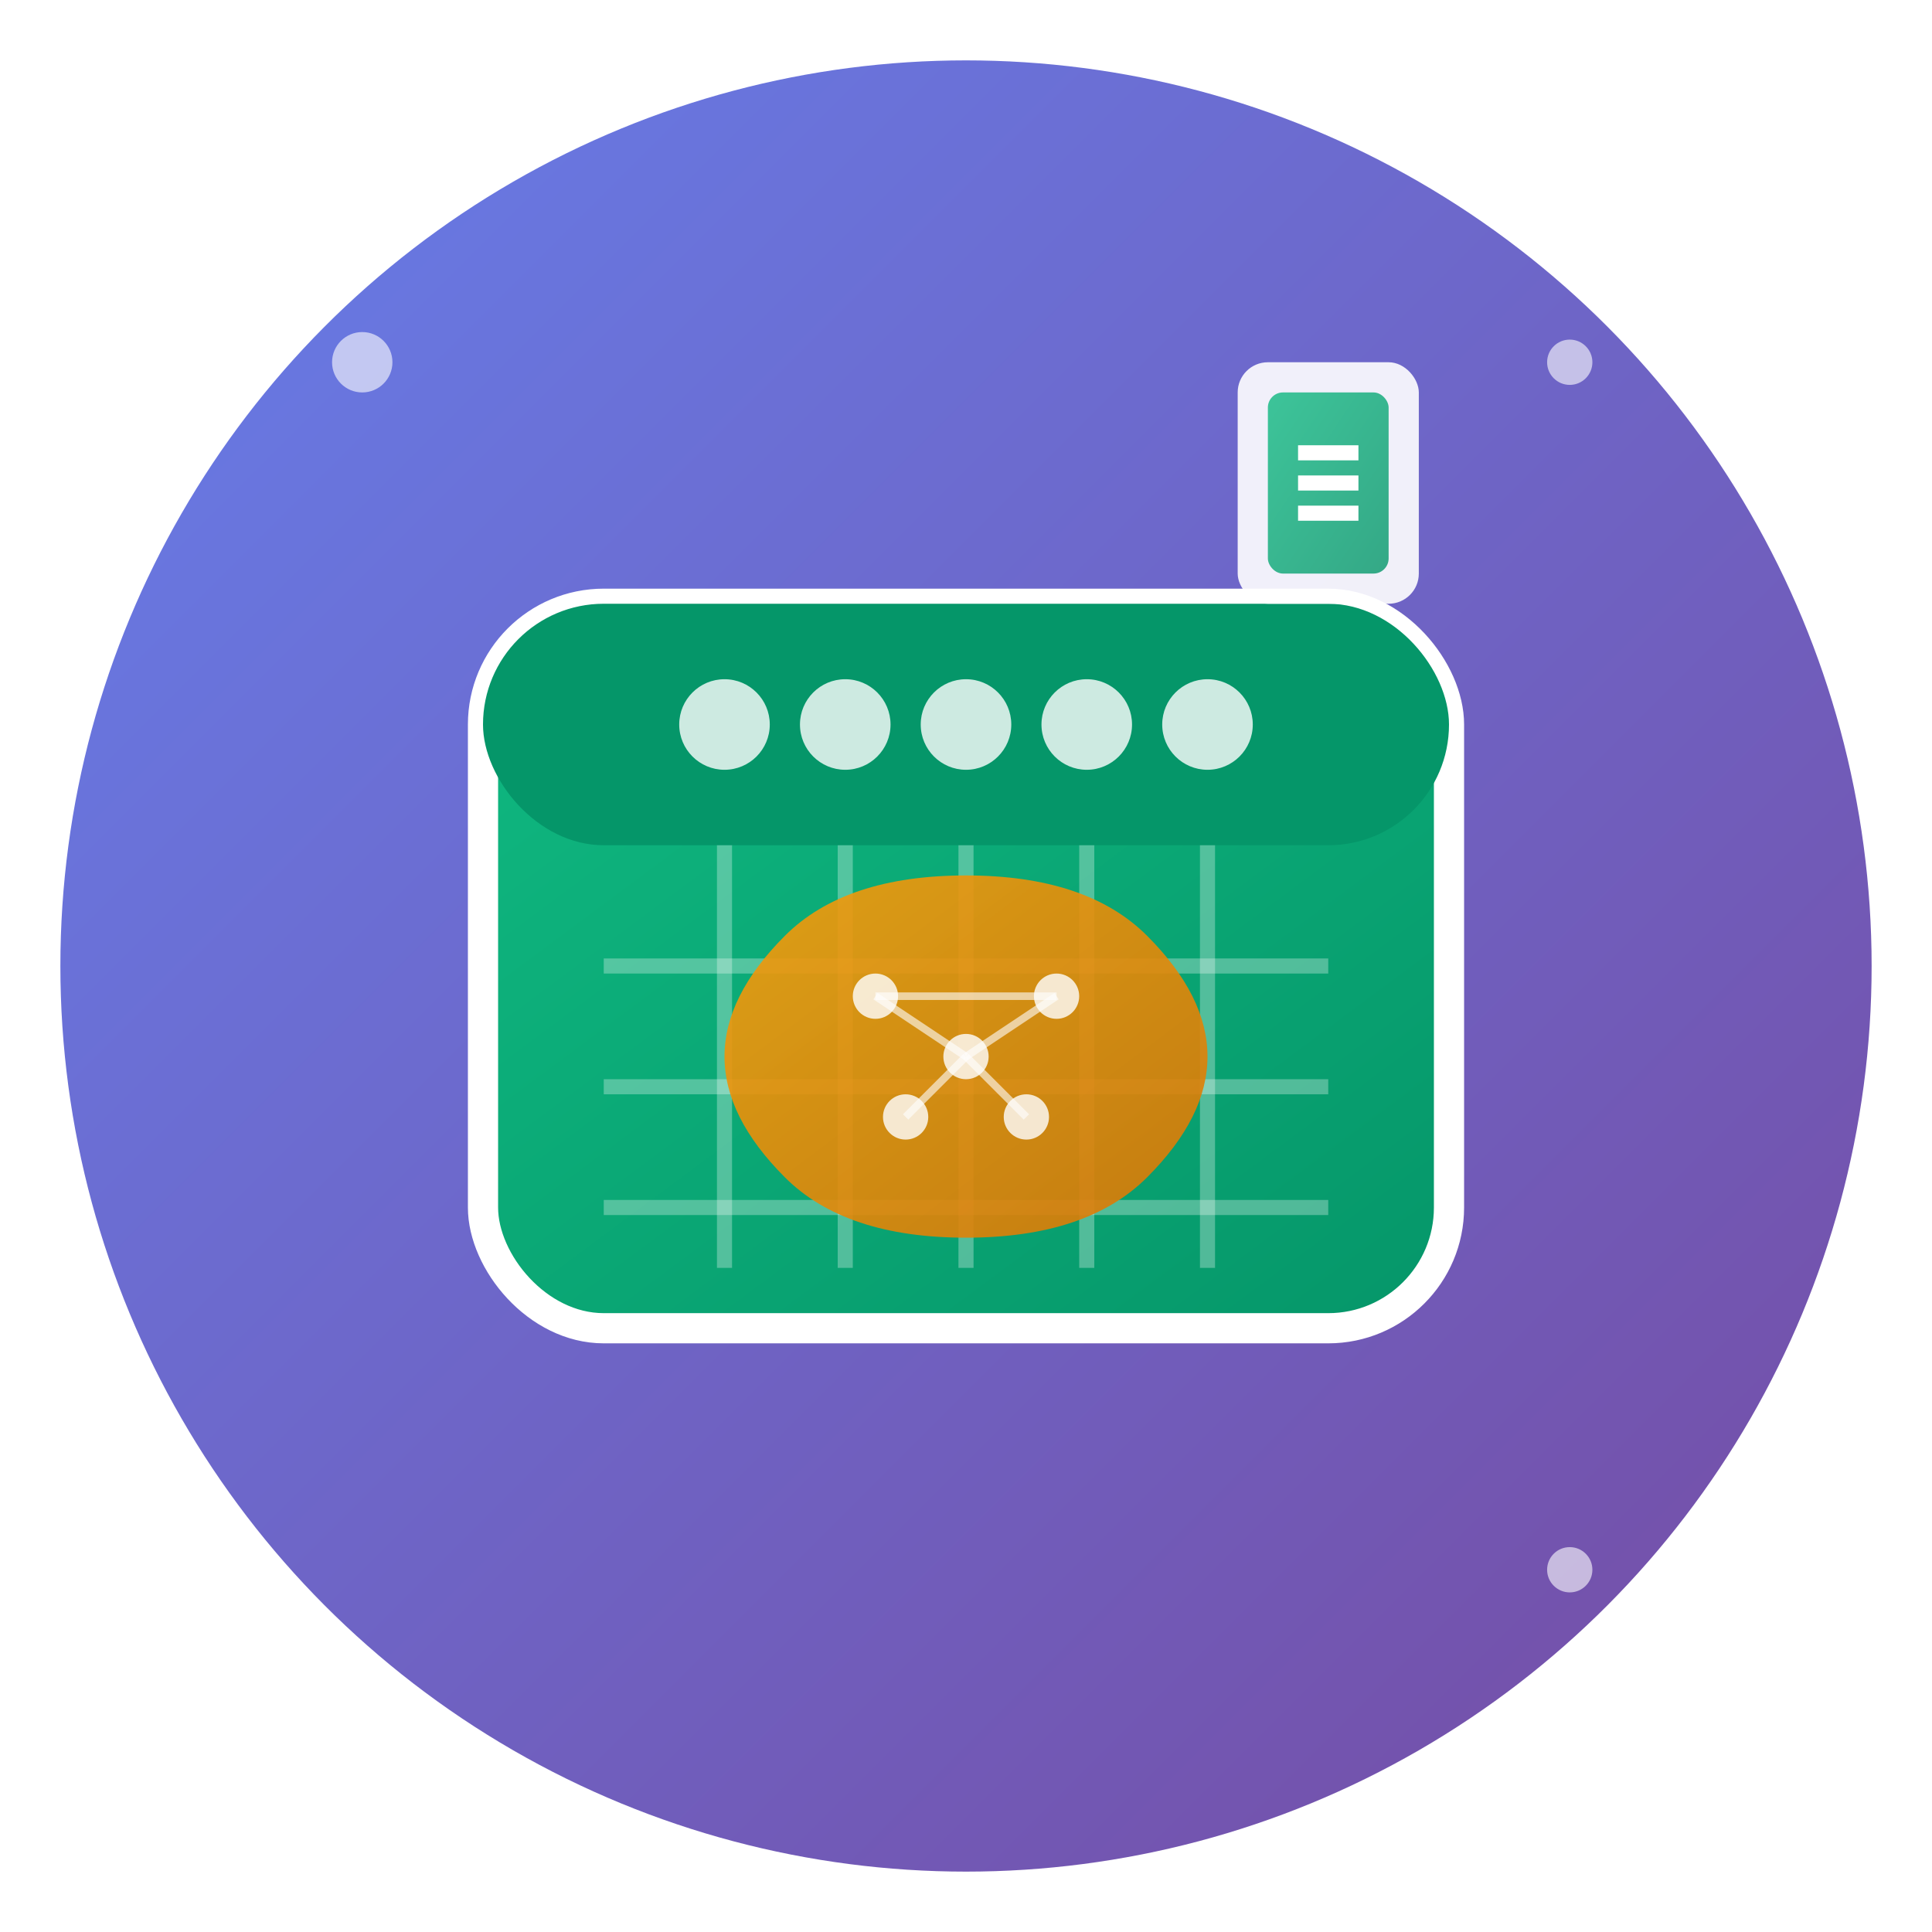 <svg width="128" height="128" viewBox="0 0 128 128" xmlns="http://www.w3.org/2000/svg">
  <!-- Background gradient -->
  <defs>
    <linearGradient id="bgGradient" x1="0%" y1="0%" x2="100%" y2="100%">
      <stop offset="0%" style="stop-color:#667eea;stop-opacity:1" />
      <stop offset="100%" style="stop-color:#764ba2;stop-opacity:1" />
    </linearGradient>
    <linearGradient id="calendarGradient" x1="0%" y1="0%" x2="100%" y2="100%">
      <stop offset="0%" style="stop-color:#10b981;stop-opacity:1" />
      <stop offset="100%" style="stop-color:#059669;stop-opacity:1" />
    </linearGradient>
    <linearGradient id="aiGradient" x1="0%" y1="0%" x2="100%" y2="100%">
      <stop offset="0%" style="stop-color:#f59e0b;stop-opacity:1" />
      <stop offset="100%" style="stop-color:#d97706;stop-opacity:1" />
    </linearGradient>
    <filter id="shadow" x="-20%" y="-20%" width="140%" height="140%">
      <feDropShadow dx="0" dy="4" stdDeviation="8" flood-color="#000000" flood-opacity="0.2"/>
    </filter>
  </defs>
  
  <!-- Background circle -->
  <circle cx="64" cy="64" r="60" fill="url(#bgGradient)" filter="url(#shadow)"/>
  
  <!-- Calendar base -->
  <rect x="32" y="40" width="64" height="48" rx="8" fill="url(#calendarGradient)" stroke="white" stroke-width="2"/>
  
  <!-- Calendar header -->
  <rect x="32" y="40" width="64" height="16" rx="8" fill="#059669"/>
  
  <!-- Calendar rings (representing AI) -->
  <circle cx="48" cy="48" r="3" fill="white" opacity="0.8"/>
  <circle cx="56" cy="48" r="3" fill="white" opacity="0.8"/>
  <circle cx="64" cy="48" r="3" fill="white" opacity="0.8"/>
  <circle cx="72" cy="48" r="3" fill="white" opacity="0.8"/>
  <circle cx="80" cy="48" r="3" fill="white" opacity="0.8"/>
  
  <!-- Calendar grid lines -->
  <line x1="40" y1="64" x2="88" y2="64" stroke="white" stroke-width="1" opacity="0.3"/>
  <line x1="40" y1="72" x2="88" y2="72" stroke="white" stroke-width="1" opacity="0.3"/>
  <line x1="40" y1="80" x2="88" y2="80" stroke="white" stroke-width="1" opacity="0.3"/>
  
  <line x1="48" y1="56" x2="48" y2="84" stroke="white" stroke-width="1" opacity="0.3"/>
  <line x1="56" y1="56" x2="56" y2="84" stroke="white" stroke-width="1" opacity="0.3"/>
  <line x1="64" y1="56" x2="64" y2="84" stroke="white" stroke-width="1" opacity="0.3"/>
  <line x1="72" y1="56" x2="72" y2="84" stroke="white" stroke-width="1" opacity="0.3"/>
  <line x1="80" y1="56" x2="80" y2="84" stroke="white" stroke-width="1" opacity="0.3"/>
  
  <!-- AI Brain icon overlay -->
  <g transform="translate(64, 70)">
    <!-- Brain outline -->
    <path d="M-12,-8 Q-16,-4 -16,0 Q-16,4 -12,8 Q-8,12 0,12 Q8,12 12,8 Q16,4 16,0 Q16,-4 12,-8 Q8,-12 0,-12 Q-8,-12 -12,-8 Z" 
          fill="url(#aiGradient)" opacity="0.9"/>
    
    <!-- Brain details -->
    <circle cx="-6" cy="-4" r="1.5" fill="white" opacity="0.8"/>
    <circle cx="6" cy="-4" r="1.5" fill="white" opacity="0.8"/>
    <circle cx="0" cy="0" r="1.5" fill="white" opacity="0.8"/>
    <circle cx="-4" cy="4" r="1.5" fill="white" opacity="0.8"/>
    <circle cx="4" cy="4" r="1.5" fill="white" opacity="0.8"/>
    
    <!-- Neural connections -->
    <line x1="-6" y1="-4" x2="6" y2="-4" stroke="white" stroke-width="0.5" opacity="0.6"/>
    <line x1="-6" y1="-4" x2="0" y2="0" stroke="white" stroke-width="0.5" opacity="0.6"/>
    <line x1="6" y1="-4" x2="0" y2="0" stroke="white" stroke-width="0.5" opacity="0.6"/>
    <line x1="0" y1="0" x2="-4" y2="4" stroke="white" stroke-width="0.5" opacity="0.6"/>
    <line x1="0" y1="0" x2="4" y2="4" stroke="white" stroke-width="0.5" opacity="0.6"/>
  </g>
  
  <!-- Clipboard icon (small) -->
  <g transform="translate(88, 32)">
    <rect x="-6" y="-8" width="12" height="16" rx="2" fill="white" opacity="0.9"/>
    <rect x="-4" y="-6" width="8" height="12" rx="1" fill="url(#calendarGradient)" opacity="0.8"/>
    <line x1="-2" y1="-2" x2="2" y2="-2" stroke="white" stroke-width="1"/>
    <line x1="-2" y1="0" x2="2" y2="0" stroke="white" stroke-width="1"/>
    <line x1="-2" y1="2" x2="2" y2="2" stroke="white" stroke-width="1"/>
  </g>
  
  <!-- Sparkle effects -->
  <circle cx="24" cy="24" r="2" fill="white" opacity="0.6">
    <animate attributeName="opacity" values="0.6;1;0.6" dur="2s" repeatCount="indefinite"/>
  </circle>
  <circle cx="104" cy="104" r="1.5" fill="white" opacity="0.6">
    <animate attributeName="opacity" values="0.6;1;0.6" dur="2.5s" repeatCount="indefinite"/>
  </circle>
  <circle cx="104" cy="24" r="1.5" fill="white" opacity="0.6">
    <animate attributeName="opacity" values="0.6;1;0.6" dur="1.8s" repeatCount="indefinite"/>
  </circle>
</svg> 